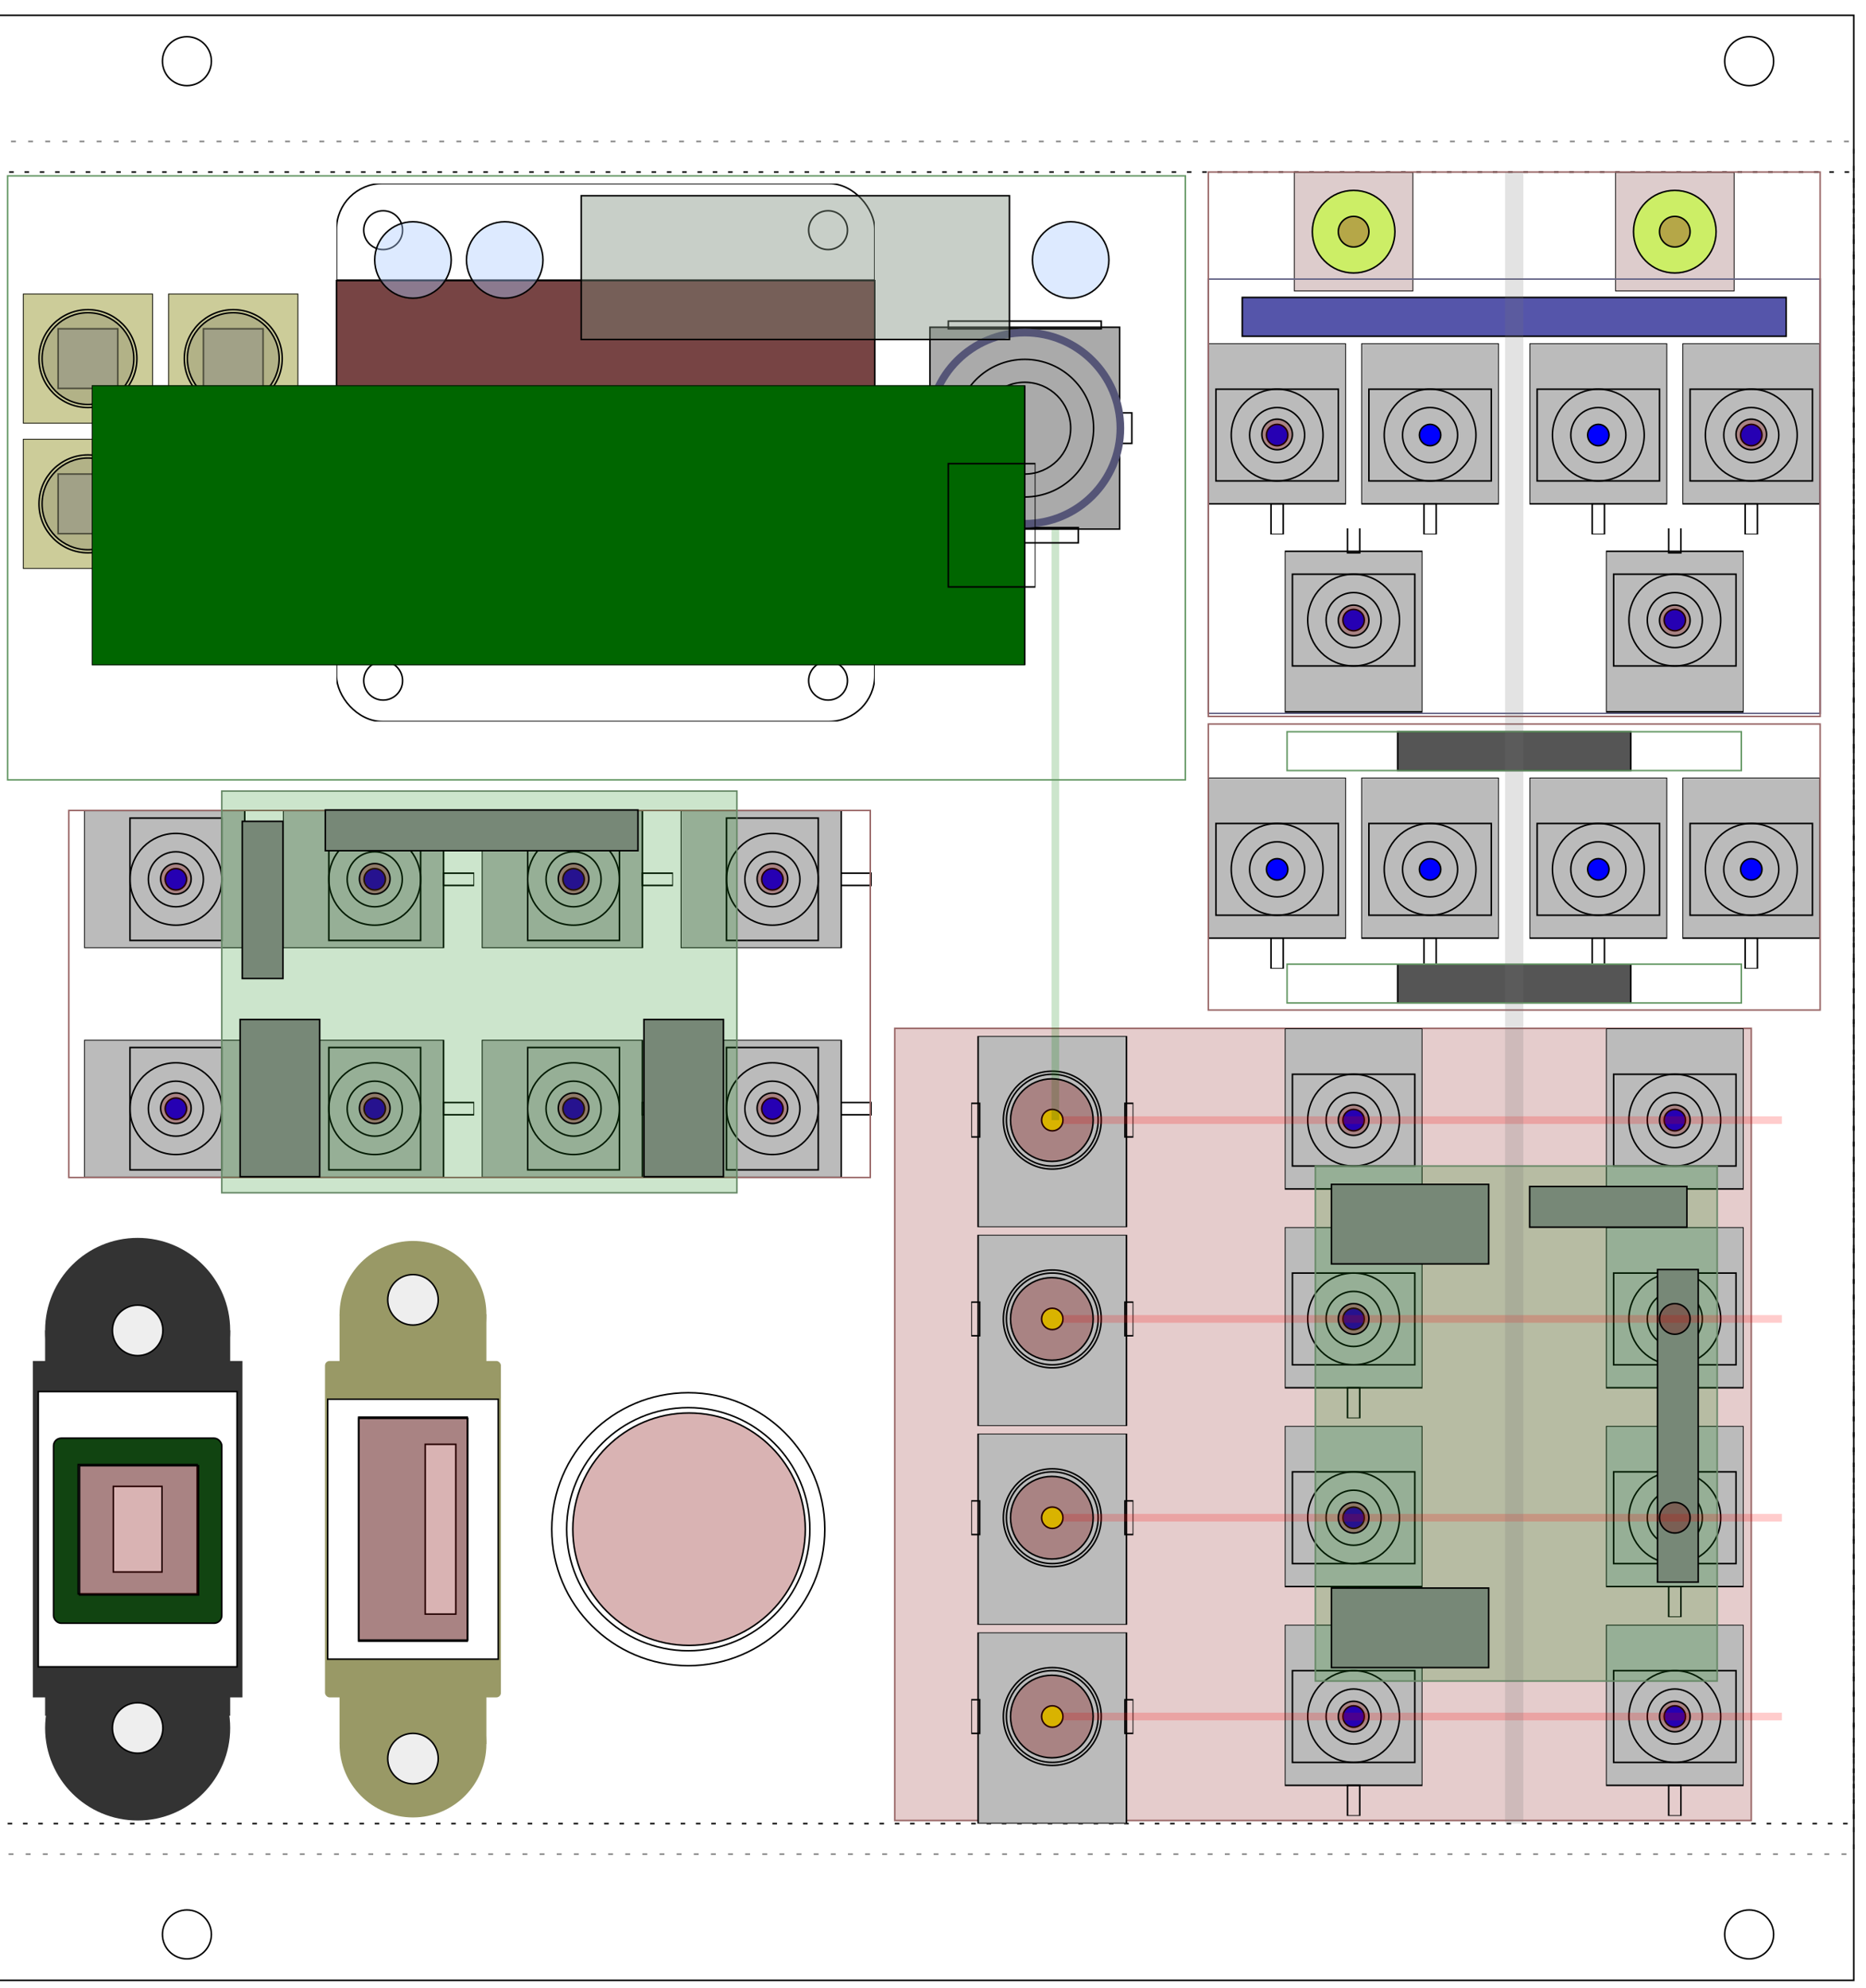 <svg xmlns="http://www.w3.org/2000/svg" viewBox="-71 -1 122 130" overflow="visible">
    <title>Mockup of channel part of EuroMPE module</title>
    <!-- all dimensions in mm -->
    <style>
        rect, circle {
            fill: none;
            stroke: black;
            stroke-width: 0.1;
        }
        g.hide rect {
            visibility: hidden;
        }
        g.hide rect.keep {
            visibility: visible;
        }
    </style>
    <g  class="xhide">
    <defs>
    <!-- jack origin is center of jack socket hole -->
        <symbol id="Thoniconn-vertical" width="9" height="12.5" viewBox="-4.5 -6 9 12.5">
            <rect x="-4.5" y="-6" width="9" height="10.5" style="fill: #BBB"/>
            <rect x="-4" y="-3" width="8" height="6"/>
            <rect x="-0.4" y="4.5" width="0.8" height="2"/>
            <circle r="3"/>
            <circle r="1.8"/>
            <circle r="0.7" style="fill:blue"/> 
        </symbol>
        <symbol id="Thoniconn-vertical-ud" width="9" height="12.5" viewBox="-4.5 -6 9 12.5">
            <rect x="-4.5" y="-4.5" width="9" height="10.5" style="fill: #BBB"/>
            <rect x="-4" y="-3" width="8" height="6"/>
            <rect x="-0.4" y="-6.4" width="0.8" height="2"/>
            <circle r="3"/>
            <circle r="1.8"/>
            <circle r="0.7" style="fill:blue"/> 
        </symbol>
        <symbol id="Thoniconn-horizontal" height="9" width="12" viewBox="-6 -4.5 12 9">
            <rect y="-4.5" x="-6" height="9" width="10.5" style="fill: #BBB"/>
            <rect y="-4" x="-3" height="8" width="6"/>
            <rect y="-0.4" x="4.5" height="0.8" width="1.5"/>
            <circle r="3"/>
            <circle r="1.8"/>
        </symbol>
        <symbol id="RGBled" height="7.8" width="7.8" viewBox="-3.9 -3.9 7.8 7.8">
            <rect x="-3.9" y="-3.9" width="7.8" height="7.8" style="fill: #DCC"/>
            <circle r="2.7" style="fill:#CE6"/>
        </symbol>
        <symbol id="SongHuei" height="12.5" width="10.6" viewBox="-5.3 -5.5 10.6 12.5">
            <rect x="-4.85" y="-5.5"  height="12.5" width="9.7" style="fill: #BBB"/>
            <rect x="-5.3" y="-1.1" height="2.2" width="0.55"/>
            <rect x="4.75" y="-1.1" height="2.2" width="0.55"/>
            <circle r="3.2"/>
            <circle r="3.0"/>
            <circle r="0.7" style="fill:yellow"/> 
        </symbol>
        <symbol id="oled091" height="21.844" width="33.02" viewBox="0 0 21.844 33.02">
        <!-- origin is upper left -->
            <rect x="0" y="0" height="21.844" width="33.02"/>
            <circle cx="2.54" cy="2.54" r="1.27"/>
            <circle cx="30.48" cy="2.54" r="1.27"/>
            <circle cx="2.54" cy="19.304" r="1.27"/>
            <circle cx="30.48" cy="19.304" r="1.27"/>
            <rect x="2.54" y="5.207" width="29.972" height="11.43" style="fill:#444"/>
        </symbol>
        <symbol id="oled13" height="35.18" width="35.19" viewBox="0 0 35.19 35.18">
        <!-- origin is upper left -->
            <rect x="0" y="0" height="35.18" width="35.19" rx="3"/>
            <circle cx="3.05" cy="3.05" r="1.27"/>
            <circle cx="32.14" cy="3.05" r="1.27"/>
            <circle cx="3.05" cy="32.512" r="1.27"/>
            <circle cx="32.14" cy="32.512" r="1.27"/>
            <rect class="screen"  x="0" y="6.32" width="35.19" height="19" style="fill:#444"/>
        </symbol>
        <symbol id="CKtact" height="12" width="12" viewBox="-6 -6 12 12">
        <!-- origin is center of switch -->
            <circle r="6" style="fill:#CC9"/>
            <circle r="4.5"/>
        </symbol>
        <symbol id="SMDtact" height="6" width="6" viewBox="-3 -3 6 6">
        <!-- origin is center of switch -->
            <rect x="-3" y="-3" width="6" height="6" style="fill:#CC9"/>
            <circle r="2.5" style="fill:#997"/>

        </symbol>
        <symbol id="thonk-lopro" height="8.5" width="8.5" viewBox="-4.25 -4.25 8.5 8.5">
            <!-- origin is center of switch -->
            <rect x="-4.25" y="-4.25" width="8.5" height="8.5" style="fill:#CC9"/>
            <rect x="-1.95" y="-1.95" width="3.9" height="3.9" style="fill:#AA9"/>
            <circle r="3" style="fill:#997" fill-opacity="0.5"/>
            <circle r="3.2" style="fill:none" />

        </symbol>
        <symbol id="Deltron" height="17.9" width="17.9" viewBox="-8.93 -8.93 17.9 17.9">
        <!-- origin is center of socket -->
            <circle r="7.95"/>
            <circle r="8.925"/>
        </symbol>
        <symbol id="SparkfunRGBencoder" width="18" height="18.5" viewBox="-9 -9 18 18.5">
            <rect x="-6.2" y="-6.6" width="12.4" height="13.2" style="fill:#AAA"/>
            <rect x="-7" y="-1" width="0.8" height="2" />
            <rect x="6.2" y="-1" width="0.8" height="2" />
            <rect x="-5" y="-7" width="10" height="0.5" />
            <rect x="-3.5" y="6.5" width="7" height="1" />
            <!-- 12mm Thonk encoder knob for t18 skirt is 17mm -->
            <!-- 10mm small D-shaft is 12.5mm  -->
            <circle r="6.25" style="stroke:#557; stroke-width:0.5"/>
            <circle r="4.5"/>
            <circle r="3"/>
        </symbol>
        <symbol id="Teensy4.1vertical" width="18.3" height="61.7" viewbox="0 0 18.3 61.7">
            <rect x="0" y="0.7" width="18.3" height="61" style="fill:#0602"/>
            <rect x="5.12" y="0" width="8.06" height="5.7"/>
        </symbol>
        <symbol id="Teensy4.1horizontal" width="61.7" height="18.3" viewbox="0 0 61.7 18.3">
            <rect x="0" y="0" width="61" height="18.3" style="fill:#0602"/>
            <rect x="56" y="5.12" width="5.7 " height="8.06"/>
        </symbol>

    </defs>
    
    <!-- outside edge of panel, 16(main)+8(channel) = 24HP  = 121.60mm -->
    <rect class="keep" x="-71.4" y="0" width="121.6" height="128.5"/>
    <!-- circular holes just to indicate position -->
    <circle r="1.6" cx="-58.78" cy="3"/>
    <circle r="1.6" cx="-58.78" cy="125.5"/>
    <circle r="1.6" cx="43.36" cy="3"/>
    <circle r="1.6" cx="43.36" cy="125.5"/>

    <!-- absolute max between rails -->
    <rect  class="keep" x="-71.4" y="8.25" width="121.6" height="112" stroke-dasharray="0.32 0.8" stroke="#966" stroke-opacity="0.5"/>


    <!-- allowable PCB area -->
    <rect  class="keep" x="-71.4" y="10.25" width="121.6" height="108" stroke-dasharray="0.3 0.7" stroke="#666" />


    <!-- move origin to top of pcb area, so y-down origin is 118.25 -->
    <g id="pcb-area" transform="translate(0, 10.25)">

<!-- SVG origin, Y-down -->
    <!-- <circle style="fill: red" cx="0" cy="0" r="2"/> -->

    <!-- FPD origin, bottom, left, Y-up -->
    <!-- <circle style="fill: lime; fill-opacity=0.2" cx="-71.4" cy="118.25" r="1"/> -->

    <!-- gate and trigger and LED -->
    <g transform="translate(8, -76)">
    <!-- <circle style="fill: orange" cx="-8" cy="76" r="2"/> -->
        <use href="#RGBled" x="5.6" y="76"/>
        <use href="#RGBled" x="26.6" y="76" />
        <!-- to gate and trig and LED board 14 at 0.1 inch -->
        <rect x="2.22" y="84.2" width="35.56" height="2.54" style="fill:#55A"/>
        <!-- <use href="#Thoniconn-vertical-ud" x="10" y="95.2"/>  -->
        <use href="#Thoniconn-vertical" x="0" y="87.2"/> 
        <use href="#Thoniconn-vertical" x="10" y="87.2"/> 
        <!-- <use href="#Thoniconn-vertical-ud" x="31" y="95.2"/>  -->
        <use href="#Thoniconn-vertical" x="31" y="87.2"/> 
        <use href="#Thoniconn-vertical" x="21" y="87.2"/> 
        <!-- tune -->
        <use href="#Thoniconn-vertical-ud" x="5" y="99.3"/> 
        <use href="#Thoniconn-vertical-ud" x="26" y="99.3"/> 
        <!-- to tune board, 2 groups of 3 at 0.1 inch -->
        <!-- <rect x="9.5" y="109.3" width="2.54" height="7.62" style="fill:#855"/>
        <rect x="30.5" y="109.3" width="2.54" height="7.62" style="fill:#855"/> -->

        <rect x="0" y="83" width="40" height="28.4" style="stroke: #668"/>

        <rect x="0" y="76" width="40" height="35.6" style="stroke: #966"/>
    </g>

    <!-- thus in FPD coords, x = x +71.4; y = 118.25 - y -->
    <!-- LEDs -->
    <!--  88.9,  114.35 -->
    <circle style="fill: maroon; fill-opacity: 0.3" cx="17.5" cy="3.9" r="1"/>
    <!--  109.9,  114.35 -->
    <circle style="fill: maroon; fill-opacity: 0.3" cx="38.5" cy="3.9" r="1"/>
    <!-- gate and trigger -->
    <!--  83.9,  101.09 -->
    <circle style="fill: maroon; fill-opacity: 0.3" cx="12.5" cy="17.16" r="1"/>
    <!--  93.9,  101.09 -->
    <!-- 104.9,  101.09 -->
    <!-- 114.9,  101.09 -->
    <circle style="fill: maroon; fill-opacity: 0.3" cx="43.5" cy="17.16" r="1"/>
    <!-- tune-in -->
    <!-- (88.9, 88.93) -->
    <circle style="fill: maroon; fill-opacity: 0.3" cx="17.5" cy="29.32" r="1"/>
    <!-- 109.9 88.93) -->
    <circle style="fill: maroon; fill-opacity: 0.3" cx="38.5" cy="29.32" r="1"/>


    <!-- pitch dac -->

    <g transform="translate(8, -48.4)">
    <!-- <circle style="fill: orange" cx="-8" cy="48.4" r="1"/> -->
        <!-- <use href="#Thoniconn-vertical-ud" x="0" y="96"/>  -->
        <use href="#Thoniconn-vertical" x="0" y="88"/> 
        <use href="#Thoniconn-vertical" x="10" y="88"/> 
        <!-- <use href="#Thoniconn-vertical-ud" x="21" y="96"/>  -->
        <use href="#Thoniconn-vertical" x="21" y="88"/> 
        <use href="#Thoniconn-vertical" x="31" y="88"/> 
        <!-- Lower DAC connector 6 at 0.1inch spacing -->
        <rect x="12.38" y="100.2" width="15.24" height="2.54" style="fill:#555"/>
        <!-- board is 29.7mm wide -->
        <rect x="5.15" y="100.2" width="29.7" height="2.54" style="stroke: #696"/>
        <!-- Upper DAC connector -->
        <rect x="12.38" y="85" width="15.24" height="2.54" style="fill:#555"/>
        <rect x="5.15" y="85" width="29.7" height="2.54" style="stroke: #696"/>
        <!-- DAC boards are 23.3mm apart at pin centers. seems too much. -->
        <rect x="0" y="84.5" width="40" height="18.7" style="stroke: #966"/>
    </g>
    <!-- thus in FPD coords, x = x +71.4; y = 118.25 - y -->
    <!-- 83.9,  72.617 -->
    <!-- <circle style="fill: maroon; fill-opacity: 0.3" cx="12.5" cy="45.633" r="1"/> -->
    <!-- 93.9,  72.617 -->
    <!-- 104.9,  72.617 -->
    <!-- 114.9,  72.617 -->
    <!-- <circle style="fill: maroon; fill-opacity: 0.3" cx="43.5" cy="45.633" r="1"/> -->

    <g transform="translate(8,-17)">
        <!-- power, trimmers  and jacks -->
        <rect x="-20.5" y="73" width="56" height="51.8" style="fill: maroon; fill-opacity: 0.2; stroke: #966"/>

        <!-- perf DAC -->
        <!-- 13mm center-to-center vertical spacing -->
        <!-- 21mm horizontal spacing -->
        <use href="#Thoniconn-vertical" x="5" y="73"/> 
        <use href="#Thoniconn-vertical" x="26" y="73"/> 

        <use href="#Thoniconn-vertical" x="5" y="86"/> 
        <use href="#Thoniconn-vertical" x="26" y="86"/> 

        <use href="#Thoniconn-vertical" x="5" y="99"/> 
        <use href="#Thoniconn-vertical" x="26" y="99"/> 

        <use href="#Thoniconn-vertical" x="5" y="112"/> 
        <use href="#Thoniconn-vertical" x="26" y="112"/> 

        <!-- KiCad PerfDAC board -->
        <rect x="7" y="82" width="26.27" height="33.68" style="fill: green; fill-opacity: 0.2; stroke: #686"/>
        <!-- <rect x="10" y="73" width="20" height="50" style="stroke: #686"/> -->

        <!--  connectors to op-amp board -->
        <rect x="8.05" y="83.2" width="10.28" height="5.2" style="fill:#787"/>
        <rect x="8.05" y="109.60" width="10.28" height="5.2" style="fill:#787"/>

        <!-- power -->
        <rect x="21.01" y="83.34" width="10.28" height="2.66" style="fill:#787"/>

        <!-- SPI 22.37 -->
        <rect x="29.37" y="88.77" height="20.44" width="2.66" style="fill:#787"/>
        
        <!-- fader pots align with jacks-->
        <g transform="translate(-1.5,0.5)">
        <use href="#SongHuei" x="-14" y="112"/>
        <use href="#SongHuei" x="-14" y="99"/>
        <use href="#SongHuei" x="-14" y="86"/>
        <use href="#SongHuei" x="-14" y="73"/>
        </g>



        <!-- guide lines -->
        <g transform="translate(5.5, 6)" style="fill:none; stroke:red; stroke-width:0.5; stroke-opacity: 0.2">
            <line x1="-15" y1="73" x2="32" y2="73"/>
            <line x1="-15" y1="86" x2="32" y2="86"/>
            <line x1="-15" y1="99" x2="32" y2="99"/>
            <line x1="-15" y1="112" x2="32" y2="112"/>
            <g style="stroke: green">
                <line x1="-15.5" y1="73" x2="-15.5" y2="33"/>
            </g>
        </g>        
    </g>

    <!-- thus in FPD coords, x = x +71.4; y = 118.25 - y -->
    <!-- pots -->
        <!-- (69.17, 56.25) -->
    <circle style="fill: maroon; fill-opacity: 0.3" cx="-2.23" cy="62.0" r="2.7"/>
        <!-- (69.17, 43.25) -->
    <circle style="fill: maroon; fill-opacity: 0.3" cx="-2.23" cy="75.0" r="2.7"/>
        <!-- (69.17, 30.25) -->
    <circle style="fill: maroon; fill-opacity: 0.3" cx="-2.23" cy="88.0" r="2.7"/>
        <!-- (69.17, 17.25) -->
    <circle style="fill: maroon; fill-opacity: 0.3" cx="-2.23" cy="101.0" r="2.7"/>
    <!-- (88.9  56.25) -->
    <circle style="fill: maroon; fill-opacity: 0.3" cx="17.5" cy="62.0" r="1"/>
    <!-- 109.9 56.25) -->
    <circle style="fill: maroon; fill-opacity: 0.3" cx="38.5" cy="62.0" r="1"/>

    <circle style="fill: maroon; fill-opacity: 0.3" cx="17.5" cy="75.0" r="1"/>
    <circle style="fill: maroon; fill-opacity: 0.3" cx="38.5" cy="75.0" r="1"/>

    <circle style="fill: maroon; fill-opacity: 0.3" cx="17.5" cy="88.0" r="1"/>
    <circle style="fill: maroon; fill-opacity: 0.3" cx="38.5" cy="88.0" r="1"/>

    <circle style="fill: maroon; fill-opacity: 0.3" cx="17.5" cy="101.0" r="1"/>
    <circle style="fill: maroon; fill-opacity: 0.3" cx="38.5" cy="101.0" r="1"/>

    <!-- that takes it to 109mm high overall, should still fit -->


        <!-- channel separator -->
    <rect x="27.4" y="0" width="1.2" height="108" style="fill:#777;fill-opacity:0.2;stroke:none"/>
    
    </g>

    <g transform="rotate(-90 20 90) translate(26 -68.5)" >
<!-- perf DAC 2 -->
<!-- is going to need a totally different front jack board that mates to the same perfdac board -->
        <use href="#Thoniconn-vertical" x="8" y="73"/> 
        <use href="#Thoniconn-vertical" x="23" y="73"/> 

        <use href="#Thoniconn-vertical" x="8" y="86"/> 
        <use href="#Thoniconn-vertical" x="23" y="86"/> 

        <use href="#Thoniconn-vertical" x="8" y="99"/> 
        <use href="#Thoniconn-vertical" x="23" y="99"/> 

        <use href="#Thoniconn-vertical" x="8" y="112"/> 
        <use href="#Thoniconn-vertical" x="23" y="112"/> 

        <rect x="8" y="72" width="24" height="52.4" style="stroke: #966"/>

        <!-- KiCad PerfDAC board -->
        <rect x="7" y="82" width="26.27" height="33.68" style="fill: green; fill-opacity: 0.2; stroke: #686"/>

        <!--  connectors to op-amp board -->
        <rect x="8.05" y="83.2" width="10.28" height="5.2" style="fill:#787"/>
        <rect x="8.05" y="109.60" width="10.28" height="5.2" style="fill:#787"/>

        <!-- power -->
        <rect x="21.01" y="83.34" width="10.28" height="2.66" style="fill:#787"/>

        <!-- SPI 22.37 -->
        <rect x="29.37" y="88.77" height="20.44" width="2.66" style="fill:#787"/>
    </g>



    
    <g transform="translate(2, 0)">
        <!-- screen, buttons, encoder-->
        <!-- 
        <use href="#SMDtact" x="-70" y="19.5"/>
        <use href="#SMDtact" x="-62" y="19.5"/>
        <use href="#SMDtact" x="-70" y="29"/>
        <use href="#SMDtact" x="-62" y="29"/> -->
        <use href="#oled13" x="-51" y="11"/>
        <!-- button centres spaced 9.5mm apart  horizontally and vertically -->
        <use href="#thonk-lopro" x="-71.5" y="18.2"/>
        <use href="#thonk-lopro" x="-62" y="18.2"/>
        <use href="#thonk-lopro" x="-71.5" y="27.7"/>
        <use href="#thonk-lopro" x="-62" y="27.7"/>
        <!-- <rect x="-71" y="18" width="16" height="18" class="keep"/> -->
        <use href="#SparkfunRGBencoder" x="-15" y="18"/>
        <!-- display, buttons, encoder board -->
        <!-- <rect x="-72.5" y="10.5" width="77" height="39.5" style="stroke: #966"/> -->
    </g>


<!-- thus in FPD coords, x = x +71.4; y = 118.25 - y -->
<!-- screen active area -->
<!-- (20.4, 100.9) -->
    <rect class="screen"  x="-49" y="17.35" width="35.19" height="19" style="fill:#744"/>

    <use href="#Teensy4.1horizontal" x="-65" y="24.2"/>
    <!-- MPU board -->
    <rect x="-70.5" y="10.5" width="77" height="39.5" style="stroke: #696"/>
    <!-- Europower -->
    <rect x="-33"  height="9.4" width="28" y="11.8" style="fill:#787; fill-opacity: 0.4"/>
    <!-- electrolytic caps -->
    <circle r="2.5" cx="-1" cy="16" style="fill:#ACF; fill-opacity: 0.4"/>
    <circle r="2.5" cx="-44" cy="16" style="fill:#ACF; fill-opacity: 0.4"/>
    <circle r="2.5" cx="-38" cy="16" style="fill:#ACF; fill-opacity: 0.4"/>

    <!-- DIN socket -->
    <g transform="translate(-26 99)">
        <circle r="7.95"/>  <!-- 15.9 / 2 -->
        <circle r="8.925"/> <!-- 17.85 / 2 -->
    </g>

    <!-- DataPro USB-B receptacle, vertical -->
    <g transform="translate(-62 99)">
        <circle cy="-13" r="6.05" style="stroke:none; fill: #333"/>
        <circle cy="13" r="6.05" style="stroke:none; fill: #333"/>
        <rect y="-13" x="-6.05" height="25.2" width="12.1" style="stroke:none; fill: #333"/>
        <rect y="-11" x="-6.85" height="22" width="13.7" style="stroke:none; fill: #333"/>
        <circle cy="-13" r="1.65" style="fill: #EEE"/>
        <circle cy="13" r="1.65" style="fill: #EEE"/>
        <rect y="-9" x="-6.5" height="18" width="13" style="fill:white"/>
        <!-- <rect y="-6" x="-5.58" height="12" width="11.16" style="fill:#121"/> -->
        <rect y="-5.95" x="-5.50" height="12.1" width="11.0" rx="0.5" style="fill:#141"/>
        <rect y="-4.225" x="-3.89" height="8.45" width="7.78" style="fill:#BBB"/>
        <rect y="-2.8" x="-1.59" height="5.6" width="3.18" style="fill:white"/>
    </g>

    <!-- are these too close together to plug/unplug easily? -->
    <!-- DataPro USB-A receptacle, vertical -->
    <!-- assume 9.6mm diameter for end stops -->
    <g transform="translate(-44 99)">
        <circle cy="-14.05" r="4.8" style="stroke:none; fill: #996"/>
        <circle cy="14.05" r="4.8" style="stroke:none; fill: #996"/>
        <rect y="-14.05" x="-4.8" height="28.1" width="9.6" style="stroke:none; fill: #996"/>
        <rect y="-11" x="-5.75" height="22" width="11.5" rx="0.3" style="stroke:none; fill: #996"/>
        <circle cy="-15" r="1.65" style="fill: #EEE"/>
        <circle cy="15" r="1.65" style="fill: #EEE"/>
        <rect y="-8.5" x="-5.575" height="17" width="11.15" style="fill:white"/>
        <!-- <rect y="-6" x="-5.58" height="12" width="11.16" style=""/> -->
        <rect y="-7.325" x="-3.55" height="14.65" width="7.1" style="fill:#BBB"/>
        <rect y="-5.55" x="0.8" height="11.10" width="2" style="fill:white"/>
    </g>


    
    </g>

    <!-- thus in FPD coords, x = x +71.4; y = 128.5 - y -->
    <!-- perfDAC 2 -->
        <!-- () -->
    <circle style="fill: maroon; fill-opacity: 0.3" cx="-59.5" cy="56.47" r="1"/>
    <circle style="fill: maroon; fill-opacity: 0.3" cx="-46.5" cy="56.47" r="1"/>
    <circle style="fill: maroon; fill-opacity: 0.3" cx="-33.5" cy="56.47" r="1"/>
    <circle style="fill: maroon; fill-opacity: 0.3" cx="-20.5" cy="56.47" r="1"/>
    <circle style="fill: maroon; fill-opacity: 0.3" cx="-59.5" cy="71.47" r="1"/>
    <circle style="fill: maroon; fill-opacity: 0.3" cx="-46.5" cy="71.47" r="1"/>
    <circle style="fill: maroon; fill-opacity: 0.3" cx="-33.5" cy="71.47" r="1"/>
    <circle style="fill: maroon; fill-opacity: 0.3" cx="-20.5" cy="71.47" r="1"/>

    <!-- USB-B - Hole is 8.45mm high, 7.78mm wide -->
    <rect  style="fill: maroon; fill-opacity: 0.3" x="-65.8" y="94.85" width="7.78" height="8.45" />

    <!-- USB-A hole is 12.5mm by 5.12mm -->
    <rect  style="fill: maroon; fill-opacity: 0.3" x="-47.54" y="91.75" width="7.12" height="14.5" />

    <!-- DIN socket 16mm dia  -->
    <circle style="fill: maroon; fill-opacity: 0.3" cx="-25.95" cy="99" r="7.6"/>

</svg>